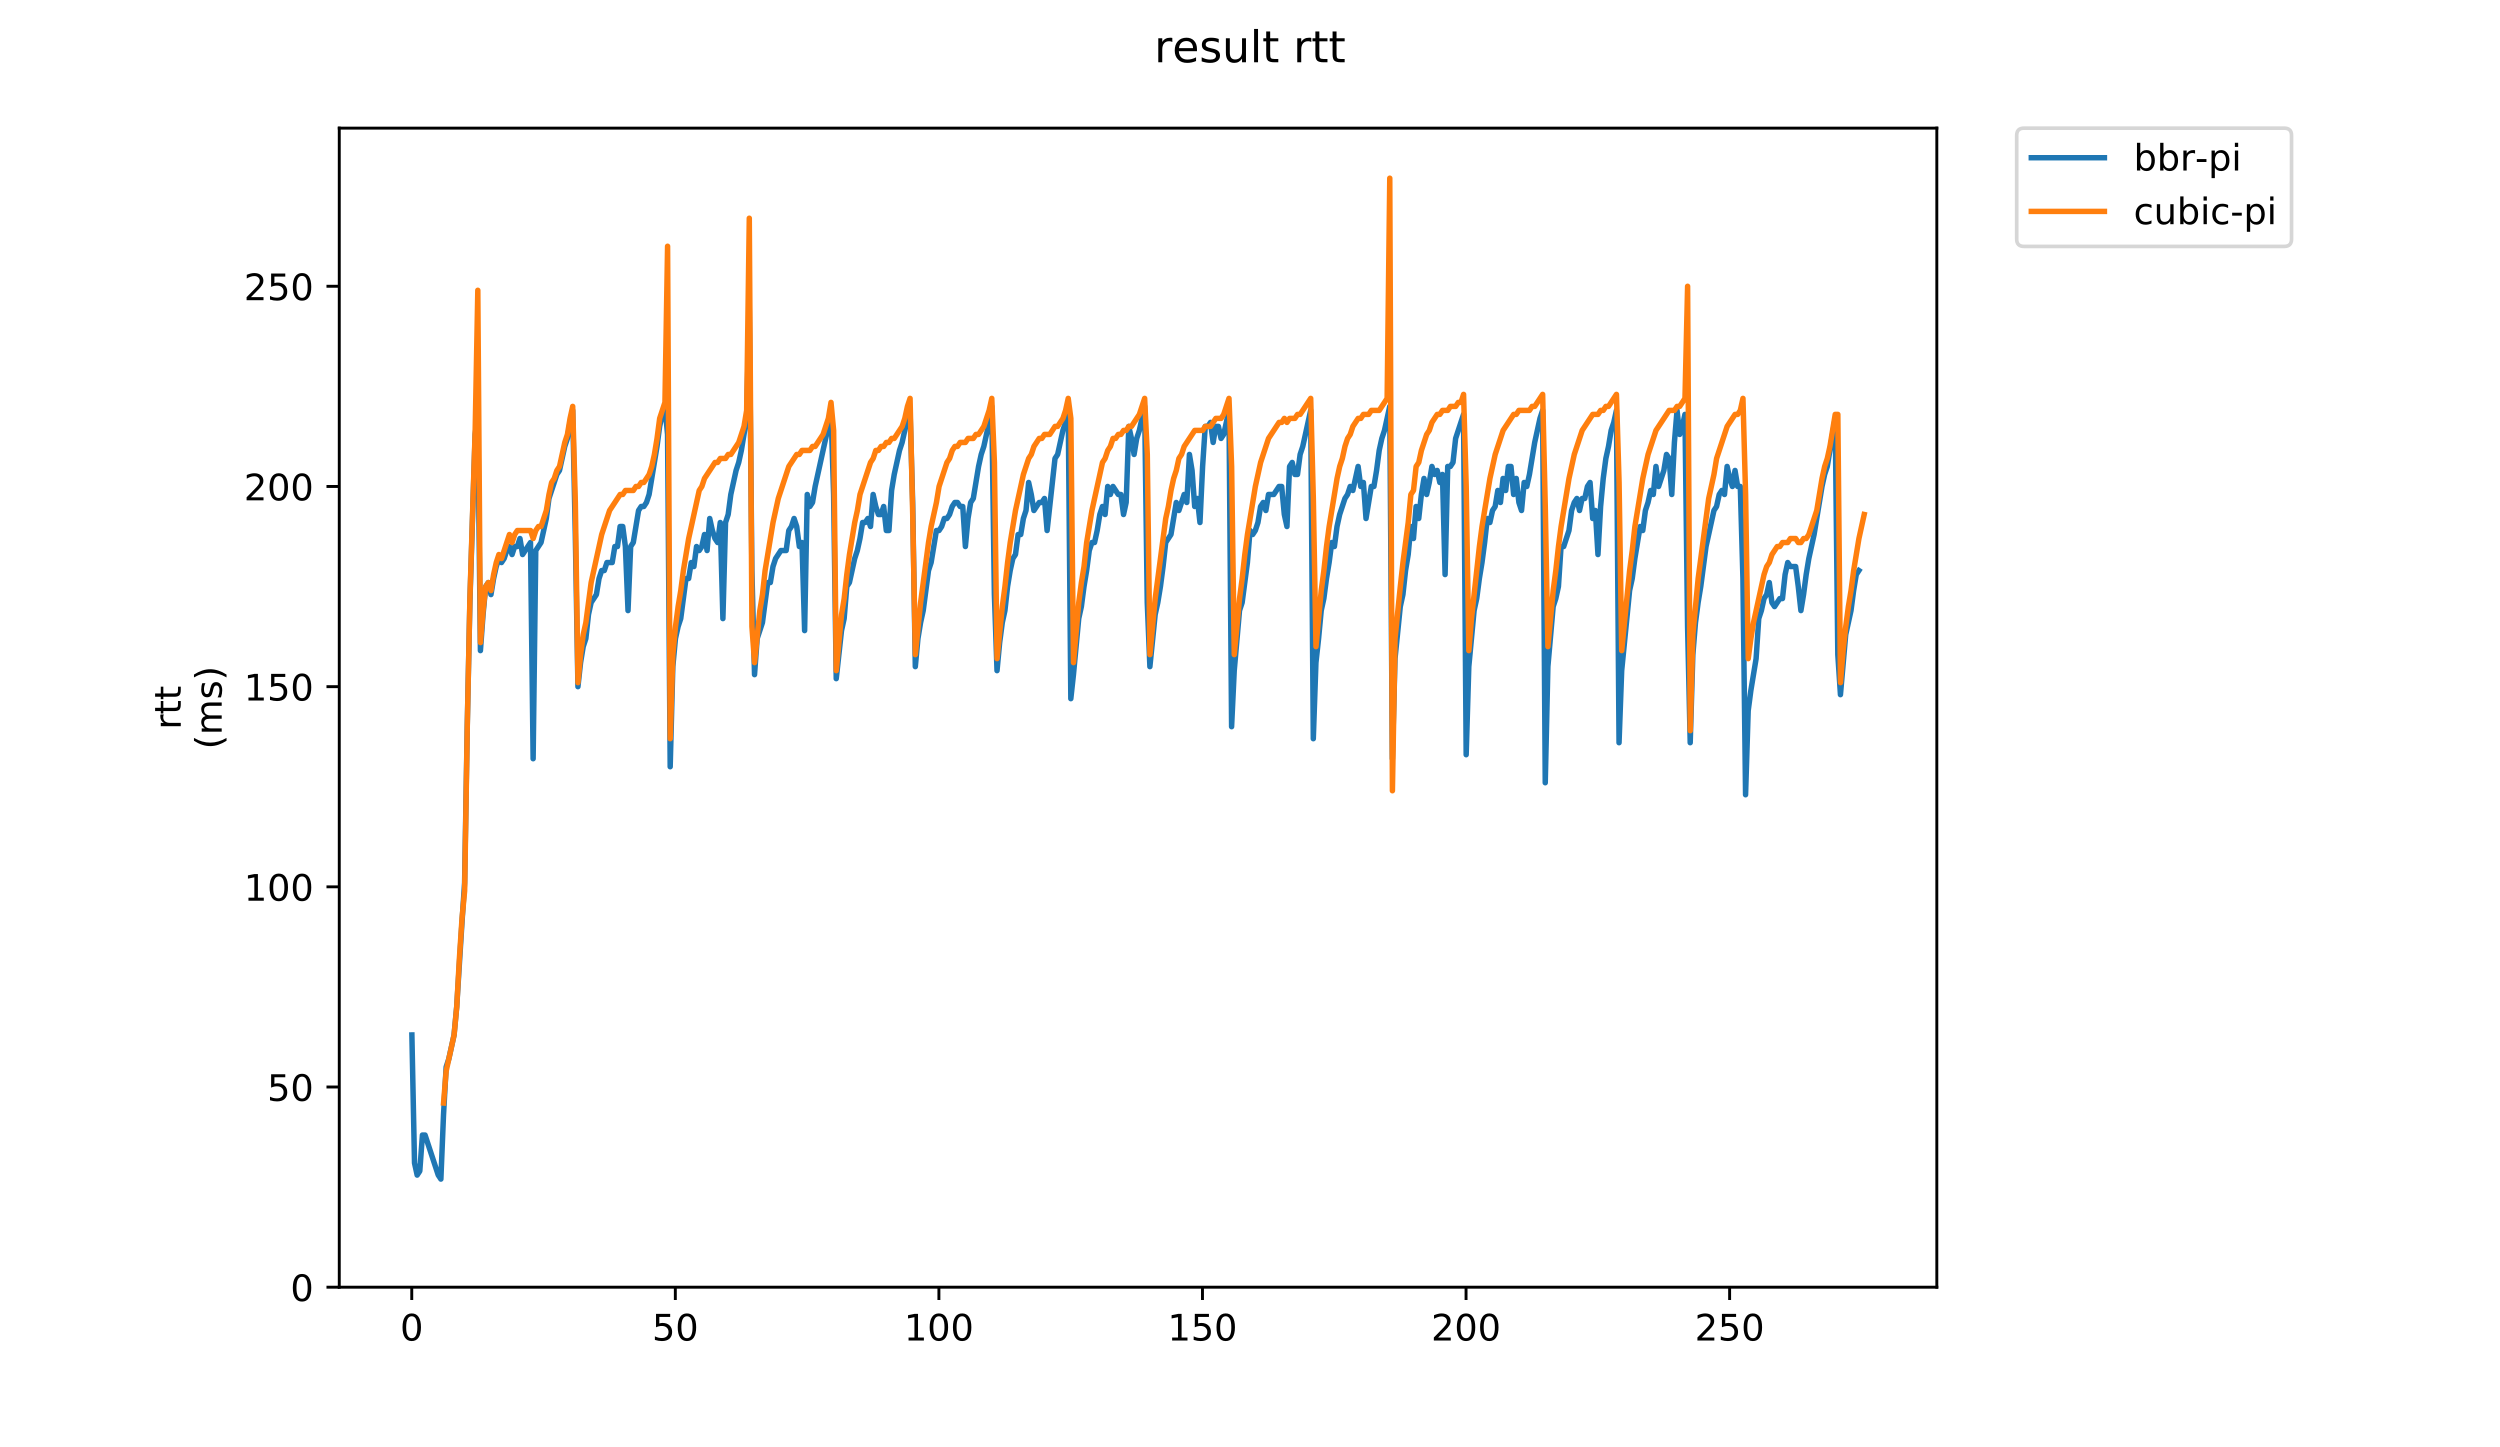 <?xml version="1.0" encoding="utf-8" standalone="no"?>
<!DOCTYPE svg PUBLIC "-//W3C//DTD SVG 1.1//EN"
  "http://www.w3.org/Graphics/SVG/1.1/DTD/svg11.dtd">
<!-- Created with matplotlib (https://matplotlib.org/) -->
<svg height="396pt" version="1.1" viewBox="0 0 684 396" width="684pt" xmlns="http://www.w3.org/2000/svg" xmlns:xlink="http://www.w3.org/1999/xlink">
 <defs>
  <style type="text/css">
*{stroke-linecap:butt;stroke-linejoin:round;}
  </style>
 </defs>
 <g id="figure_1">
  <g id="patch_1">
   <path d="M 0 396 
L 684 396 
L 684 0 
L 0 0 
z
" style="fill:#ffffff;"/>
  </g>
  <g id="axes_1">
   <g id="patch_2">
    <path d="M 92.824 352.174 
L 529.913 352.174 
L 529.913 35.062 
L 92.824 35.062 
z
" style="fill:#ffffff;"/>
   </g>
   <g id="matplotlib.axis_1">
    <g id="xtick_1">
     <g id="line2d_1">
      <defs>
       <path d="M 0 0 
L 0 3.5 
" id="mc4caeaab83" style="stroke:#000000;stroke-width:0.8;"/>
      </defs>
      <g>
       <use style="stroke:#000000;stroke-width:0.8;" x="112.657" xlink:href="#mc4caeaab83" y="352.174"/>
      </g>
     </g>
     <g id="text_1">
      <!-- 0 -->
      <defs>
       <path d="M 31.781 66.406 
Q 24.172 66.406 20.328 58.906 
Q 16.5 51.422 16.5 36.375 
Q 16.5 21.391 20.328 13.891 
Q 24.172 6.391 31.781 6.391 
Q 39.453 6.391 43.281 13.891 
Q 47.125 21.391 47.125 36.375 
Q 47.125 51.422 43.281 58.906 
Q 39.453 66.406 31.781 66.406 
z
M 31.781 74.219 
Q 44.047 74.219 50.516 64.516 
Q 56.984 54.828 56.984 36.375 
Q 56.984 17.969 50.516 8.266 
Q 44.047 -1.422 31.781 -1.422 
Q 19.531 -1.422 13.062 8.266 
Q 6.594 17.969 6.594 36.375 
Q 6.594 54.828 13.062 64.516 
Q 19.531 74.219 31.781 74.219 
z
" id="DejaVuSans-48"/>
      </defs>
      <g transform="translate(109.476 366.773)scale(0.1 -0.1)">
       <use xlink:href="#DejaVuSans-48"/>
      </g>
     </g>
    </g>
    <g id="xtick_2">
     <g id="line2d_2">
      <g>
       <use style="stroke:#000000;stroke-width:0.8;" x="184.77" xlink:href="#mc4caeaab83" y="352.174"/>
      </g>
     </g>
     <g id="text_2">
      <!-- 50 -->
      <defs>
       <path d="M 10.797 72.906 
L 49.516 72.906 
L 49.516 64.594 
L 19.828 64.594 
L 19.828 46.734 
Q 21.969 47.469 24.109 47.828 
Q 26.266 48.188 28.422 48.188 
Q 40.625 48.188 47.75 41.5 
Q 54.891 34.812 54.891 23.391 
Q 54.891 11.625 47.562 5.094 
Q 40.234 -1.422 26.906 -1.422 
Q 22.312 -1.422 17.547 -0.641 
Q 12.797 0.141 7.719 1.703 
L 7.719 11.625 
Q 12.109 9.234 16.797 8.062 
Q 21.484 6.891 26.703 6.891 
Q 35.156 6.891 40.078 11.328 
Q 45.016 15.766 45.016 23.391 
Q 45.016 31 40.078 35.438 
Q 35.156 39.891 26.703 39.891 
Q 22.75 39.891 18.812 39.016 
Q 14.891 38.141 10.797 36.281 
z
" id="DejaVuSans-53"/>
      </defs>
      <g transform="translate(178.408 366.773)scale(0.1 -0.1)">
       <use xlink:href="#DejaVuSans-53"/>
       <use x="63.623" xlink:href="#DejaVuSans-48"/>
      </g>
     </g>
    </g>
    <g id="xtick_3">
     <g id="line2d_3">
      <g>
       <use style="stroke:#000000;stroke-width:0.8;" x="256.884" xlink:href="#mc4caeaab83" y="352.174"/>
      </g>
     </g>
     <g id="text_3">
      <!-- 100 -->
      <defs>
       <path d="M 12.406 8.297 
L 28.516 8.297 
L 28.516 63.922 
L 10.984 60.406 
L 10.984 69.391 
L 28.422 72.906 
L 38.281 72.906 
L 38.281 8.297 
L 54.391 8.297 
L 54.391 0 
L 12.406 0 
z
" id="DejaVuSans-49"/>
      </defs>
      <g transform="translate(247.34 366.773)scale(0.1 -0.1)">
       <use xlink:href="#DejaVuSans-49"/>
       <use x="63.623" xlink:href="#DejaVuSans-48"/>
       <use x="127.246" xlink:href="#DejaVuSans-48"/>
      </g>
     </g>
    </g>
    <g id="xtick_4">
     <g id="line2d_4">
      <g>
       <use style="stroke:#000000;stroke-width:0.8;" x="328.997" xlink:href="#mc4caeaab83" y="352.174"/>
      </g>
     </g>
     <g id="text_4">
      <!-- 150 -->
      <g transform="translate(319.454 366.773)scale(0.1 -0.1)">
       <use xlink:href="#DejaVuSans-49"/>
       <use x="63.623" xlink:href="#DejaVuSans-53"/>
       <use x="127.246" xlink:href="#DejaVuSans-48"/>
      </g>
     </g>
    </g>
    <g id="xtick_5">
     <g id="line2d_5">
      <g>
       <use style="stroke:#000000;stroke-width:0.8;" x="401.111" xlink:href="#mc4caeaab83" y="352.174"/>
      </g>
     </g>
     <g id="text_5">
      <!-- 200 -->
      <defs>
       <path d="M 19.188 8.297 
L 53.609 8.297 
L 53.609 0 
L 7.328 0 
L 7.328 8.297 
Q 12.938 14.109 22.625 23.891 
Q 32.328 33.688 34.812 36.531 
Q 39.547 41.844 41.422 45.531 
Q 43.312 49.219 43.312 52.781 
Q 43.312 58.594 39.234 62.25 
Q 35.156 65.922 28.609 65.922 
Q 23.969 65.922 18.812 64.312 
Q 13.672 62.703 7.812 59.422 
L 7.812 69.391 
Q 13.766 71.781 18.938 73 
Q 24.125 74.219 28.422 74.219 
Q 39.75 74.219 46.484 68.547 
Q 53.219 62.891 53.219 53.422 
Q 53.219 48.922 51.531 44.891 
Q 49.859 40.875 45.406 35.406 
Q 44.188 33.984 37.641 27.219 
Q 31.109 20.453 19.188 8.297 
z
" id="DejaVuSans-50"/>
      </defs>
      <g transform="translate(391.567 366.773)scale(0.1 -0.1)">
       <use xlink:href="#DejaVuSans-50"/>
       <use x="63.623" xlink:href="#DejaVuSans-48"/>
       <use x="127.246" xlink:href="#DejaVuSans-48"/>
      </g>
     </g>
    </g>
    <g id="xtick_6">
     <g id="line2d_6">
      <g>
       <use style="stroke:#000000;stroke-width:0.8;" x="473.224" xlink:href="#mc4caeaab83" y="352.174"/>
      </g>
     </g>
     <g id="text_6">
      <!-- 250 -->
      <g transform="translate(463.68 366.773)scale(0.1 -0.1)">
       <use xlink:href="#DejaVuSans-50"/>
       <use x="63.623" xlink:href="#DejaVuSans-53"/>
       <use x="127.246" xlink:href="#DejaVuSans-48"/>
      </g>
     </g>
    </g>
   </g>
   <g id="matplotlib.axis_2">
    <g id="ytick_1">
     <g id="line2d_7">
      <defs>
       <path d="M 0 0 
L -3.5 0 
" id="mf71bbab86e" style="stroke:#000000;stroke-width:0.8;"/>
      </defs>
      <g>
       <use style="stroke:#000000;stroke-width:0.8;" x="92.824" xlink:href="#mf71bbab86e" y="352.174"/>
      </g>
     </g>
     <g id="text_7">
      <!-- 0 -->
      <g transform="translate(79.461 355.973)scale(0.1 -0.1)">
       <use xlink:href="#DejaVuSans-48"/>
      </g>
     </g>
    </g>
    <g id="ytick_2">
     <g id="line2d_8">
      <g>
       <use style="stroke:#000000;stroke-width:0.8;" x="92.824" xlink:href="#mf71bbab86e" y="297.405"/>
      </g>
     </g>
     <g id="text_8">
      <!-- 50 -->
      <g transform="translate(73.099 301.205)scale(0.1 -0.1)">
       <use xlink:href="#DejaVuSans-53"/>
       <use x="63.623" xlink:href="#DejaVuSans-48"/>
      </g>
     </g>
    </g>
    <g id="ytick_3">
     <g id="line2d_9">
      <g>
       <use style="stroke:#000000;stroke-width:0.8;" x="92.824" xlink:href="#mf71bbab86e" y="242.636"/>
      </g>
     </g>
     <g id="text_9">
      <!-- 100 -->
      <g transform="translate(66.736 246.436)scale(0.1 -0.1)">
       <use xlink:href="#DejaVuSans-49"/>
       <use x="63.623" xlink:href="#DejaVuSans-48"/>
       <use x="127.246" xlink:href="#DejaVuSans-48"/>
      </g>
     </g>
    </g>
    <g id="ytick_4">
     <g id="line2d_10">
      <g>
       <use style="stroke:#000000;stroke-width:0.8;" x="92.824" xlink:href="#mf71bbab86e" y="187.868"/>
      </g>
     </g>
     <g id="text_10">
      <!-- 150 -->
      <g transform="translate(66.736 191.667)scale(0.1 -0.1)">
       <use xlink:href="#DejaVuSans-49"/>
       <use x="63.623" xlink:href="#DejaVuSans-53"/>
       <use x="127.246" xlink:href="#DejaVuSans-48"/>
      </g>
     </g>
    </g>
    <g id="ytick_5">
     <g id="line2d_11">
      <g>
       <use style="stroke:#000000;stroke-width:0.8;" x="92.824" xlink:href="#mf71bbab86e" y="133.099"/>
      </g>
     </g>
     <g id="text_11">
      <!-- 200 -->
      <g transform="translate(66.736 136.898)scale(0.1 -0.1)">
       <use xlink:href="#DejaVuSans-50"/>
       <use x="63.623" xlink:href="#DejaVuSans-48"/>
       <use x="127.246" xlink:href="#DejaVuSans-48"/>
      </g>
     </g>
    </g>
    <g id="ytick_6">
     <g id="line2d_12">
      <g>
       <use style="stroke:#000000;stroke-width:0.8;" x="92.824" xlink:href="#mf71bbab86e" y="78.33"/>
      </g>
     </g>
     <g id="text_12">
      <!-- 250 -->
      <g transform="translate(66.736 82.129)scale(0.1 -0.1)">
       <use xlink:href="#DejaVuSans-50"/>
       <use x="63.623" xlink:href="#DejaVuSans-53"/>
       <use x="127.246" xlink:href="#DejaVuSans-48"/>
      </g>
     </g>
    </g>
    <g id="text_13">
     <!-- rtt -->
     <defs>
      <path d="M 41.109 46.297 
Q 39.594 47.172 37.812 47.578 
Q 36.031 48 33.891 48 
Q 26.266 48 22.188 43.047 
Q 18.109 38.094 18.109 28.812 
L 18.109 0 
L 9.078 0 
L 9.078 54.688 
L 18.109 54.688 
L 18.109 46.188 
Q 20.953 51.172 25.484 53.578 
Q 30.031 56 36.531 56 
Q 37.453 56 38.578 55.875 
Q 39.703 55.766 41.062 55.516 
z
" id="DejaVuSans-114"/>
      <path d="M 18.312 70.219 
L 18.312 54.688 
L 36.812 54.688 
L 36.812 47.703 
L 18.312 47.703 
L 18.312 18.016 
Q 18.312 11.328 20.141 9.422 
Q 21.969 7.516 27.594 7.516 
L 36.812 7.516 
L 36.812 0 
L 27.594 0 
Q 17.188 0 13.234 3.875 
Q 9.281 7.766 9.281 18.016 
L 9.281 47.703 
L 2.688 47.703 
L 2.688 54.688 
L 9.281 54.688 
L 9.281 70.219 
z
" id="DejaVuSans-116"/>
     </defs>
     <g transform="translate(49.459 199.594)rotate(-90)scale(0.1 -0.1)">
      <use xlink:href="#DejaVuSans-114"/>
      <use x="41.113" xlink:href="#DejaVuSans-116"/>
      <use x="80.322" xlink:href="#DejaVuSans-116"/>
     </g>
     <!-- (ms) -->
     <defs>
      <path d="M 31 75.875 
Q 24.469 64.656 21.281 53.656 
Q 18.109 42.672 18.109 31.391 
Q 18.109 20.125 21.312 9.062 
Q 24.516 -2 31 -13.188 
L 23.188 -13.188 
Q 15.875 -1.703 12.234 9.375 
Q 8.594 20.453 8.594 31.391 
Q 8.594 42.281 12.203 53.312 
Q 15.828 64.359 23.188 75.875 
z
" id="DejaVuSans-40"/>
      <path d="M 52 44.188 
Q 55.375 50.25 60.062 53.125 
Q 64.75 56 71.094 56 
Q 79.641 56 84.281 50.016 
Q 88.922 44.047 88.922 33.016 
L 88.922 0 
L 79.891 0 
L 79.891 32.719 
Q 79.891 40.578 77.094 44.375 
Q 74.312 48.188 68.609 48.188 
Q 61.625 48.188 57.562 43.547 
Q 53.516 38.922 53.516 30.906 
L 53.516 0 
L 44.484 0 
L 44.484 32.719 
Q 44.484 40.625 41.703 44.406 
Q 38.922 48.188 33.109 48.188 
Q 26.219 48.188 22.156 43.531 
Q 18.109 38.875 18.109 30.906 
L 18.109 0 
L 9.078 0 
L 9.078 54.688 
L 18.109 54.688 
L 18.109 46.188 
Q 21.188 51.219 25.484 53.609 
Q 29.781 56 35.688 56 
Q 41.656 56 45.828 52.969 
Q 50 49.953 52 44.188 
z
" id="DejaVuSans-109"/>
      <path d="M 44.281 53.078 
L 44.281 44.578 
Q 40.484 46.531 36.375 47.5 
Q 32.281 48.484 27.875 48.484 
Q 21.188 48.484 17.844 46.438 
Q 14.5 44.391 14.5 40.281 
Q 14.5 37.156 16.891 35.375 
Q 19.281 33.594 26.516 31.984 
L 29.594 31.297 
Q 39.156 29.25 43.188 25.516 
Q 47.219 21.781 47.219 15.094 
Q 47.219 7.469 41.188 3.016 
Q 35.156 -1.422 24.609 -1.422 
Q 20.219 -1.422 15.453 -0.562 
Q 10.688 0.297 5.422 2 
L 5.422 11.281 
Q 10.406 8.688 15.234 7.391 
Q 20.062 6.109 24.812 6.109 
Q 31.156 6.109 34.562 8.281 
Q 37.984 10.453 37.984 14.406 
Q 37.984 18.062 35.516 20.016 
Q 33.062 21.969 24.703 23.781 
L 21.578 24.516 
Q 13.234 26.266 9.516 29.906 
Q 5.812 33.547 5.812 39.891 
Q 5.812 47.609 11.281 51.797 
Q 16.75 56 26.812 56 
Q 31.781 56 36.172 55.266 
Q 40.578 54.547 44.281 53.078 
z
" id="DejaVuSans-115"/>
      <path d="M 8.016 75.875 
L 15.828 75.875 
Q 23.141 64.359 26.781 53.312 
Q 30.422 42.281 30.422 31.391 
Q 30.422 20.453 26.781 9.375 
Q 23.141 -1.703 15.828 -13.188 
L 8.016 -13.188 
Q 14.5 -2 17.703 9.062 
Q 20.906 20.125 20.906 31.391 
Q 20.906 42.672 17.703 53.656 
Q 14.5 64.656 8.016 75.875 
z
" id="DejaVuSans-41"/>
     </defs>
     <g transform="translate(60.657 204.995)rotate(-90)scale(0.1 -0.1)">
      <use xlink:href="#DejaVuSans-40"/>
      <use x="39.014" xlink:href="#DejaVuSans-109"/>
      <use x="136.426" xlink:href="#DejaVuSans-115"/>
      <use x="188.525" xlink:href="#DejaVuSans-41"/>
     </g>
    </g>
   </g>
   <g id="line2d_13">
    <path clip-path="url(#p6a7efa4b06)" d="M 112.692 283.165 
L 113.413 318.217 
L 114.134 321.504 
L 114.855 320.408 
L 115.576 310.55 
L 116.297 310.55 
L 119.903 321.504 
L 120.624 322.599 
L 121.345 305.073 
L 122.066 291.928 
L 122.787 289.738 
L 124.23 283.165 
L 124.951 275.498 
L 126.393 252.495 
L 127.114 241.541 
L 127.835 198.821 
L 128.557 164.865 
L 129.999 118.859 
L 130.72 113.382 
L 131.441 178.009 
L 132.162 168.151 
L 132.883 160.483 
L 133.604 159.388 
L 134.326 162.674 
L 135.047 158.292 
L 135.768 155.006 
L 136.489 152.816 
L 137.21 153.911 
L 137.931 152.816 
L 138.652 150.625 
L 139.374 149.529 
L 140.095 151.72 
L 140.816 149.529 
L 141.537 149.529 
L 142.258 147.339 
L 142.979 151.72 
L 145.143 148.434 
L 145.864 207.584 
L 146.585 150.625 
L 148.027 148.434 
L 149.469 141.862 
L 150.191 136.385 
L 152.354 129.813 
L 153.075 128.717 
L 154.517 122.145 
L 155.239 119.954 
L 155.96 115.573 
L 156.681 112.287 
L 157.402 146.243 
L 158.123 187.868 
L 158.844 181.295 
L 159.565 176.914 
L 160.286 174.723 
L 161.008 168.151 
L 161.729 164.865 
L 163.171 162.674 
L 163.892 158.292 
L 164.613 156.102 
L 165.334 156.102 
L 166.056 153.911 
L 167.498 153.911 
L 168.219 149.529 
L 168.94 149.529 
L 169.661 144.053 
L 170.382 144.053 
L 171.103 149.529 
L 171.825 167.055 
L 172.546 149.529 
L 173.267 148.434 
L 174.709 139.671 
L 175.43 138.576 
L 176.151 138.576 
L 176.873 137.48 
L 177.594 135.29 
L 179.757 122.145 
L 180.478 116.668 
L 181.199 113.382 
L 181.92 111.191 
L 182.642 118.859 
L 183.363 209.775 
L 184.084 182.391 
L 184.805 174.723 
L 185.526 171.437 
L 186.247 169.246 
L 187.69 158.292 
L 188.411 158.292 
L 189.132 153.911 
L 189.853 155.006 
L 190.574 149.529 
L 191.295 150.625 
L 192.016 149.529 
L 192.738 146.243 
L 193.459 150.625 
L 194.18 141.862 
L 194.901 145.148 
L 195.622 147.339 
L 196.343 148.434 
L 197.064 142.957 
L 197.785 169.246 
L 198.507 142.957 
L 199.228 140.766 
L 199.949 135.29 
L 201.391 128.717 
L 202.112 126.526 
L 202.833 123.24 
L 204.276 114.477 
L 204.997 83.807 
L 205.718 156.102 
L 206.439 184.581 
L 207.16 174.723 
L 208.602 170.342 
L 210.045 159.388 
L 210.766 159.388 
L 211.487 155.006 
L 212.208 152.816 
L 213.65 150.625 
L 215.093 150.625 
L 215.814 145.148 
L 216.535 144.053 
L 217.256 141.862 
L 217.977 144.053 
L 218.698 149.529 
L 219.419 148.434 
L 220.141 172.532 
L 220.862 135.29 
L 221.583 138.576 
L 222.304 137.48 
L 223.025 133.099 
L 226.631 116.668 
L 227.352 112.287 
L 228.073 135.29 
L 228.794 185.677 
L 230.236 172.532 
L 230.958 169.246 
L 231.679 160.483 
L 232.4 159.388 
L 233.842 152.816 
L 234.563 150.625 
L 235.284 147.339 
L 236.006 142.957 
L 236.727 142.957 
L 237.448 141.862 
L 238.169 144.053 
L 238.89 135.29 
L 239.611 138.576 
L 240.332 140.766 
L 241.054 140.766 
L 241.775 138.576 
L 242.496 145.148 
L 243.217 145.148 
L 243.938 134.194 
L 244.659 129.813 
L 246.101 123.24 
L 246.823 121.05 
L 247.544 117.763 
L 248.265 113.382 
L 248.986 112.287 
L 249.707 137.48 
L 250.428 182.391 
L 251.149 174.723 
L 251.871 170.342 
L 252.592 167.055 
L 254.034 156.102 
L 254.755 153.911 
L 256.197 145.148 
L 256.918 145.148 
L 257.64 144.053 
L 258.361 141.862 
L 259.082 141.862 
L 259.803 140.766 
L 260.524 138.576 
L 261.245 137.48 
L 261.966 137.48 
L 262.688 138.576 
L 263.409 138.576 
L 264.13 149.529 
L 264.851 141.862 
L 265.572 137.48 
L 266.293 136.385 
L 267.735 127.622 
L 268.457 124.336 
L 269.178 122.145 
L 270.62 115.573 
L 271.341 111.191 
L 272.062 162.674 
L 272.783 183.486 
L 273.505 175.818 
L 274.226 170.342 
L 274.947 167.055 
L 275.668 160.483 
L 276.389 156.102 
L 277.11 152.816 
L 277.831 151.72 
L 278.552 146.243 
L 279.274 146.243 
L 279.995 141.862 
L 280.716 139.671 
L 281.437 132.003 
L 282.158 135.29 
L 282.879 139.671 
L 284.322 137.48 
L 285.043 137.48 
L 285.764 136.385 
L 286.485 145.148 
L 288.648 125.431 
L 289.37 124.336 
L 290.812 117.763 
L 291.533 115.573 
L 292.254 111.191 
L 292.975 191.154 
L 293.696 184.581 
L 295.139 169.246 
L 295.86 165.96 
L 296.581 160.483 
L 297.302 156.102 
L 298.023 150.625 
L 298.744 148.434 
L 299.465 148.434 
L 300.187 145.148 
L 300.908 140.766 
L 301.629 138.576 
L 302.35 140.766 
L 303.071 133.099 
L 303.792 135.29 
L 304.513 133.099 
L 305.956 135.29 
L 306.677 135.29 
L 307.398 140.766 
L 308.119 137.48 
L 308.84 116.668 
L 309.561 119.954 
L 310.282 124.336 
L 311.004 119.954 
L 311.725 117.763 
L 313.167 111.191 
L 313.888 164.865 
L 314.609 182.391 
L 316.051 168.151 
L 316.773 164.865 
L 317.494 160.483 
L 318.215 155.006 
L 318.936 148.434 
L 320.378 146.243 
L 321.821 137.48 
L 322.542 139.671 
L 323.984 135.29 
L 324.705 137.48 
L 325.426 124.336 
L 326.147 128.717 
L 326.868 138.576 
L 327.59 136.385 
L 328.311 142.957 
L 329.032 127.622 
L 329.753 116.668 
L 330.474 116.668 
L 331.195 115.573 
L 331.916 121.05 
L 332.638 116.668 
L 333.359 116.668 
L 334.08 119.954 
L 334.801 118.859 
L 336.243 112.287 
L 336.964 198.821 
L 337.686 183.486 
L 339.128 167.055 
L 339.849 164.865 
L 341.291 153.911 
L 342.012 145.148 
L 342.733 146.243 
L 343.455 145.148 
L 344.176 142.957 
L 344.897 138.576 
L 345.618 137.48 
L 346.339 139.671 
L 347.06 135.29 
L 348.503 135.29 
L 349.945 133.099 
L 350.666 133.099 
L 351.387 140.766 
L 352.108 144.053 
L 352.829 127.622 
L 353.55 126.526 
L 354.272 129.813 
L 354.993 129.813 
L 355.714 124.336 
L 356.435 122.145 
L 358.598 112.287 
L 359.32 202.108 
L 360.041 181.295 
L 360.762 174.723 
L 361.483 167.055 
L 362.204 163.769 
L 362.925 158.292 
L 363.646 153.911 
L 364.367 148.434 
L 365.089 149.529 
L 365.81 144.053 
L 366.531 140.766 
L 367.973 136.385 
L 368.694 135.29 
L 369.415 133.099 
L 370.137 134.194 
L 371.579 127.622 
L 372.3 133.099 
L 373.021 132.003 
L 373.742 141.862 
L 375.185 133.099 
L 375.906 133.099 
L 376.627 128.717 
L 377.348 123.24 
L 378.069 119.954 
L 378.79 117.763 
L 380.232 111.191 
L 380.954 207.584 
L 381.675 180.2 
L 383.117 165.96 
L 383.838 162.674 
L 384.559 156.102 
L 385.28 151.72 
L 386.002 144.053 
L 386.723 147.339 
L 387.444 138.576 
L 388.165 141.862 
L 388.886 135.29 
L 389.607 130.908 
L 390.328 135.29 
L 391.049 132.003 
L 391.771 127.622 
L 392.492 129.813 
L 393.213 128.717 
L 393.934 132.003 
L 394.655 129.813 
L 395.376 157.197 
L 396.097 127.622 
L 396.819 127.622 
L 397.54 126.526 
L 398.261 119.954 
L 400.424 113.382 
L 401.145 206.489 
L 401.866 182.391 
L 403.309 167.055 
L 404.03 163.769 
L 404.751 158.292 
L 405.472 153.911 
L 406.193 148.434 
L 406.914 141.862 
L 407.636 142.957 
L 408.357 139.671 
L 409.078 138.576 
L 409.799 134.194 
L 410.52 137.48 
L 411.241 130.908 
L 411.962 134.194 
L 412.683 127.622 
L 413.405 127.622 
L 414.126 135.29 
L 414.847 130.908 
L 415.568 137.48 
L 416.289 139.671 
L 417.01 132.003 
L 417.731 133.099 
L 418.453 129.813 
L 419.895 121.05 
L 421.337 114.477 
L 422.058 112.287 
L 422.779 214.157 
L 423.501 182.391 
L 424.943 165.96 
L 425.664 163.769 
L 426.385 160.483 
L 427.106 149.529 
L 427.827 149.529 
L 429.27 145.148 
L 429.991 139.671 
L 430.712 137.48 
L 431.433 136.385 
L 432.154 139.671 
L 432.875 136.385 
L 433.596 136.385 
L 434.318 133.099 
L 435.039 132.003 
L 435.76 141.862 
L 436.481 139.671 
L 437.202 151.72 
L 437.923 138.576 
L 438.644 130.908 
L 439.365 125.431 
L 440.087 122.145 
L 440.808 117.763 
L 441.529 115.573 
L 442.25 112.287 
L 442.971 203.203 
L 443.692 183.486 
L 445.856 161.579 
L 446.577 158.292 
L 447.298 152.816 
L 448.74 144.053 
L 449.461 145.148 
L 450.182 139.671 
L 450.904 137.48 
L 451.625 134.194 
L 452.346 135.29 
L 453.067 127.622 
L 453.788 133.099 
L 455.23 128.717 
L 455.952 124.336 
L 456.673 125.431 
L 457.394 135.29 
L 458.115 121.05 
L 458.836 112.287 
L 459.557 118.859 
L 460.278 116.668 
L 460.999 113.382 
L 461.721 171.437 
L 462.442 203.203 
L 463.163 179.105 
L 463.884 170.342 
L 464.605 164.865 
L 465.326 160.483 
L 466.769 149.529 
L 468.932 139.671 
L 469.653 138.576 
L 470.374 135.29 
L 471.095 134.194 
L 471.817 135.29 
L 472.538 127.622 
L 473.259 130.908 
L 473.98 133.099 
L 474.701 128.717 
L 475.422 133.099 
L 476.143 133.099 
L 476.864 158.292 
L 477.586 217.443 
L 478.307 194.44 
L 479.028 188.963 
L 480.47 180.2 
L 481.191 169.246 
L 481.912 167.055 
L 482.634 163.769 
L 483.355 162.674 
L 484.076 159.388 
L 484.797 164.865 
L 485.518 165.96 
L 486.96 163.769 
L 487.681 163.769 
L 488.403 157.197 
L 489.124 153.911 
L 489.845 155.006 
L 491.287 155.006 
L 492.008 160.483 
L 492.729 167.055 
L 493.451 162.674 
L 494.172 157.197 
L 494.893 152.816 
L 496.335 146.243 
L 498.498 133.099 
L 499.22 129.813 
L 499.941 127.622 
L 502.104 114.477 
L 502.825 179.105 
L 503.546 190.058 
L 504.989 173.628 
L 506.431 167.055 
L 507.152 161.579 
L 507.873 157.197 
L 508.594 156.102 
L 508.594 156.102 
" style="fill:none;stroke:#1f77b4;stroke-linecap:square;stroke-width:1.5;"/>
   </g>
   <g id="line2d_14">
    <path clip-path="url(#p6a7efa4b06)" d="M 121.354 301.787 
L 122.075 293.024 
L 124.238 283.165 
L 124.96 275.498 
L 125.681 262.353 
L 126.402 251.399 
L 127.123 243.732 
L 127.844 198.821 
L 128.565 163.769 
L 130.007 117.763 
L 130.729 79.425 
L 131.45 175.818 
L 132.171 167.055 
L 132.892 160.483 
L 133.613 159.388 
L 134.334 161.579 
L 135.055 157.197 
L 135.777 153.911 
L 136.498 151.72 
L 137.219 152.816 
L 139.382 146.243 
L 140.103 148.434 
L 140.824 146.243 
L 141.546 145.148 
L 145.151 145.148 
L 145.872 147.339 
L 146.594 145.148 
L 147.315 144.053 
L 148.036 144.053 
L 149.478 139.671 
L 150.199 135.29 
L 150.92 132.003 
L 151.642 130.908 
L 152.363 128.717 
L 153.084 127.622 
L 154.526 121.05 
L 155.247 118.859 
L 155.968 114.477 
L 156.689 111.191 
L 157.411 137.48 
L 158.132 186.772 
L 158.853 179.105 
L 159.574 173.628 
L 160.295 170.342 
L 161.737 159.388 
L 164.622 146.243 
L 166.785 139.671 
L 169.67 135.29 
L 170.391 135.29 
L 171.112 134.194 
L 173.276 134.194 
L 173.997 133.099 
L 174.718 133.099 
L 175.439 132.003 
L 176.16 132.003 
L 177.602 129.813 
L 178.323 127.622 
L 179.045 124.336 
L 179.766 119.954 
L 180.487 114.477 
L 181.929 110.096 
L 182.65 67.376 
L 183.371 202.108 
L 184.093 179.105 
L 184.814 171.437 
L 185.535 165.96 
L 186.256 161.579 
L 186.977 156.102 
L 188.419 147.339 
L 191.304 134.194 
L 192.025 133.099 
L 192.746 130.908 
L 195.631 126.526 
L 196.352 126.526 
L 197.073 125.431 
L 198.515 125.431 
L 199.236 124.336 
L 199.958 124.336 
L 202.121 121.05 
L 203.563 116.668 
L 204.284 112.287 
L 205.005 59.708 
L 205.727 171.437 
L 206.448 181.295 
L 207.89 167.055 
L 208.611 162.674 
L 209.332 156.102 
L 211.496 142.957 
L 212.938 136.385 
L 215.822 127.622 
L 217.986 124.336 
L 218.707 124.336 
L 219.428 123.24 
L 221.592 123.24 
L 222.313 122.145 
L 223.034 122.145 
L 225.197 118.859 
L 226.639 114.477 
L 227.361 110.096 
L 228.082 117.763 
L 228.803 183.486 
L 230.245 168.151 
L 230.966 163.769 
L 231.687 157.197 
L 232.409 151.72 
L 233.851 142.957 
L 234.572 139.671 
L 235.293 135.29 
L 238.178 126.526 
L 238.899 125.431 
L 239.62 123.24 
L 240.341 123.24 
L 241.062 122.145 
L 241.783 122.145 
L 242.504 121.05 
L 243.226 121.05 
L 243.947 119.954 
L 244.668 119.954 
L 246.831 116.668 
L 247.552 114.477 
L 248.274 111.191 
L 248.995 109 
L 249.716 140.766 
L 250.437 179.105 
L 251.879 164.865 
L 254.043 148.434 
L 254.764 144.053 
L 256.206 137.48 
L 256.927 133.099 
L 259.091 126.526 
L 259.812 125.431 
L 260.533 123.24 
L 261.254 122.145 
L 261.975 122.145 
L 262.696 121.05 
L 264.138 121.05 
L 264.86 119.954 
L 266.302 119.954 
L 267.023 118.859 
L 267.744 118.859 
L 269.186 116.668 
L 270.629 112.287 
L 271.35 109 
L 272.071 126.526 
L 272.792 180.2 
L 274.234 165.96 
L 274.955 160.483 
L 275.677 153.911 
L 276.398 148.434 
L 277.84 139.671 
L 280.003 129.813 
L 281.446 125.431 
L 282.167 124.336 
L 282.888 122.145 
L 284.33 119.954 
L 285.051 119.954 
L 285.772 118.859 
L 287.215 118.859 
L 288.657 116.668 
L 289.378 116.668 
L 290.82 114.477 
L 291.542 112.287 
L 292.263 109 
L 292.984 114.477 
L 293.705 181.295 
L 295.147 164.865 
L 295.868 159.388 
L 296.59 155.006 
L 297.311 148.434 
L 298.753 139.671 
L 301.637 126.526 
L 302.359 125.431 
L 303.08 123.24 
L 303.801 122.145 
L 304.522 119.954 
L 305.243 119.954 
L 305.964 118.859 
L 306.685 118.859 
L 307.407 117.763 
L 308.128 117.763 
L 308.849 116.668 
L 309.57 116.668 
L 311.733 113.382 
L 313.176 109 
L 313.897 124.336 
L 314.618 179.105 
L 316.06 163.769 
L 318.945 141.862 
L 319.666 138.576 
L 320.387 134.194 
L 321.108 130.908 
L 321.829 128.717 
L 322.55 125.431 
L 323.271 124.336 
L 323.993 122.145 
L 326.877 117.763 
L 329.041 117.763 
L 329.762 116.668 
L 331.204 116.668 
L 332.646 114.477 
L 334.088 114.477 
L 334.81 113.382 
L 336.252 109 
L 336.973 127.622 
L 337.694 179.105 
L 339.136 163.769 
L 339.858 158.292 
L 340.579 151.72 
L 341.3 146.243 
L 343.463 133.099 
L 344.906 126.526 
L 347.069 119.954 
L 349.953 115.573 
L 350.675 115.573 
L 351.396 114.477 
L 352.117 115.573 
L 352.838 114.477 
L 354.28 114.477 
L 355.001 113.382 
L 355.723 113.382 
L 358.607 109 
L 359.328 136.385 
L 360.049 176.914 
L 361.492 161.579 
L 362.213 156.102 
L 362.934 149.529 
L 363.655 144.053 
L 365.818 130.908 
L 366.54 127.622 
L 367.261 125.431 
L 367.982 122.145 
L 368.703 119.954 
L 369.424 118.859 
L 370.145 116.668 
L 371.587 114.477 
L 372.309 114.477 
L 373.03 113.382 
L 374.472 113.382 
L 375.193 112.287 
L 377.357 112.287 
L 379.52 109 
L 380.241 48.755 
L 380.962 216.347 
L 381.683 174.723 
L 383.126 160.483 
L 383.847 153.911 
L 385.289 142.957 
L 386.01 135.29 
L 386.731 134.194 
L 387.452 127.622 
L 388.174 126.526 
L 388.895 123.24 
L 390.337 118.859 
L 391.058 117.763 
L 391.779 115.573 
L 393.222 113.382 
L 393.943 113.382 
L 394.664 112.287 
L 396.106 112.287 
L 396.827 111.191 
L 398.269 111.191 
L 398.991 110.096 
L 399.712 110.096 
L 400.433 107.905 
L 401.154 133.099 
L 401.875 178.009 
L 402.596 169.246 
L 404.76 149.529 
L 405.481 144.053 
L 407.644 130.908 
L 409.086 124.336 
L 411.25 117.763 
L 414.134 113.382 
L 414.856 113.382 
L 415.577 112.287 
L 418.461 112.287 
L 419.182 111.191 
L 419.903 111.191 
L 422.067 107.905 
L 422.788 138.576 
L 423.509 176.914 
L 424.951 161.579 
L 425.673 156.102 
L 426.394 149.529 
L 427.115 144.053 
L 429.278 130.908 
L 430.721 124.336 
L 432.884 117.763 
L 435.768 113.382 
L 437.211 113.382 
L 437.932 112.287 
L 438.653 112.287 
L 439.374 111.191 
L 440.095 111.191 
L 442.259 107.905 
L 442.98 132.003 
L 443.701 178.009 
L 445.864 156.102 
L 446.585 150.625 
L 447.307 144.053 
L 449.47 130.908 
L 450.912 124.336 
L 453.076 117.763 
L 456.681 112.287 
L 458.124 112.287 
L 458.845 111.191 
L 459.566 111.191 
L 461.008 109 
L 461.729 78.33 
L 462.45 199.917 
L 463.172 173.628 
L 464.614 158.292 
L 467.498 136.385 
L 468.941 129.813 
L 469.662 125.431 
L 472.546 116.668 
L 474.71 113.382 
L 475.431 113.382 
L 476.152 112.287 
L 476.873 109 
L 477.594 135.29 
L 478.315 180.2 
L 479.037 174.723 
L 479.758 170.342 
L 482.642 157.197 
L 483.363 155.006 
L 484.084 153.911 
L 484.806 151.72 
L 486.248 149.529 
L 486.969 149.529 
L 487.69 148.434 
L 489.132 148.434 
L 489.854 147.339 
L 491.296 147.339 
L 492.017 148.434 
L 492.738 148.434 
L 493.459 147.339 
L 494.18 147.339 
L 494.901 146.243 
L 497.065 139.671 
L 498.507 130.908 
L 499.228 127.622 
L 499.949 125.431 
L 500.671 122.145 
L 502.113 113.382 
L 502.834 113.382 
L 503.555 186.772 
L 504.276 178.009 
L 504.997 171.437 
L 505.718 165.96 
L 506.44 161.579 
L 507.161 156.102 
L 508.603 147.339 
L 510.045 140.766 
L 510.045 140.766 
" style="fill:none;stroke:#ff7f0e;stroke-linecap:square;stroke-width:1.5;"/>
   </g>
   <g id="patch_3">
    <path d="M 92.824 352.174 
L 92.824 35.062 
" style="fill:none;stroke:#000000;stroke-linecap:square;stroke-linejoin:miter;stroke-width:0.8;"/>
   </g>
   <g id="patch_4">
    <path d="M 529.913 352.174 
L 529.913 35.062 
" style="fill:none;stroke:#000000;stroke-linecap:square;stroke-linejoin:miter;stroke-width:0.8;"/>
   </g>
   <g id="patch_5">
    <path d="M 92.824 352.174 
L 529.913 352.174 
" style="fill:none;stroke:#000000;stroke-linecap:square;stroke-linejoin:miter;stroke-width:0.8;"/>
   </g>
   <g id="patch_6">
    <path d="M 92.824 35.062 
L 529.913 35.062 
" style="fill:none;stroke:#000000;stroke-linecap:square;stroke-linejoin:miter;stroke-width:0.8;"/>
   </g>
   <g id="legend_1">
    <g id="patch_7">
     <path d="M 553.767 67.419 
L 624.963 67.419 
Q 626.963 67.419 626.963 65.419 
L 626.963 37.062 
Q 626.963 35.062 624.963 35.062 
L 553.767 35.062 
Q 551.767 35.062 551.767 37.062 
L 551.767 65.419 
Q 551.767 67.419 553.767 67.419 
z
" style="fill:#ffffff;opacity:0.8;stroke:#cccccc;stroke-linejoin:miter;"/>
    </g>
    <g id="line2d_15">
     <path d="M 555.767 43.161 
L 575.767 43.161 
" style="fill:none;stroke:#1f77b4;stroke-linecap:square;stroke-width:1.5;"/>
    </g>
    <g id="line2d_16"/>
    <g id="text_14">
     <!-- bbr-pi -->
     <defs>
      <path d="M 48.688 27.297 
Q 48.688 37.203 44.609 42.844 
Q 40.531 48.484 33.406 48.484 
Q 26.266 48.484 22.188 42.844 
Q 18.109 37.203 18.109 27.297 
Q 18.109 17.391 22.188 11.75 
Q 26.266 6.109 33.406 6.109 
Q 40.531 6.109 44.609 11.75 
Q 48.688 17.391 48.688 27.297 
z
M 18.109 46.391 
Q 20.953 51.266 25.266 53.625 
Q 29.594 56 35.594 56 
Q 45.562 56 51.781 48.094 
Q 58.016 40.188 58.016 27.297 
Q 58.016 14.406 51.781 6.484 
Q 45.562 -1.422 35.594 -1.422 
Q 29.594 -1.422 25.266 0.953 
Q 20.953 3.328 18.109 8.203 
L 18.109 0 
L 9.078 0 
L 9.078 75.984 
L 18.109 75.984 
z
" id="DejaVuSans-98"/>
      <path d="M 4.891 31.391 
L 31.203 31.391 
L 31.203 23.391 
L 4.891 23.391 
z
" id="DejaVuSans-45"/>
      <path d="M 18.109 8.203 
L 18.109 -20.797 
L 9.078 -20.797 
L 9.078 54.688 
L 18.109 54.688 
L 18.109 46.391 
Q 20.953 51.266 25.266 53.625 
Q 29.594 56 35.594 56 
Q 45.562 56 51.781 48.094 
Q 58.016 40.188 58.016 27.297 
Q 58.016 14.406 51.781 6.484 
Q 45.562 -1.422 35.594 -1.422 
Q 29.594 -1.422 25.266 0.953 
Q 20.953 3.328 18.109 8.203 
z
M 48.688 27.297 
Q 48.688 37.203 44.609 42.844 
Q 40.531 48.484 33.406 48.484 
Q 26.266 48.484 22.188 42.844 
Q 18.109 37.203 18.109 27.297 
Q 18.109 17.391 22.188 11.75 
Q 26.266 6.109 33.406 6.109 
Q 40.531 6.109 44.609 11.75 
Q 48.688 17.391 48.688 27.297 
z
" id="DejaVuSans-112"/>
      <path d="M 9.422 54.688 
L 18.406 54.688 
L 18.406 0 
L 9.422 0 
z
M 9.422 75.984 
L 18.406 75.984 
L 18.406 64.594 
L 9.422 64.594 
z
" id="DejaVuSans-105"/>
     </defs>
     <g transform="translate(583.767 46.661)scale(0.1 -0.1)">
      <use xlink:href="#DejaVuSans-98"/>
      <use x="63.477" xlink:href="#DejaVuSans-98"/>
      <use x="126.953" xlink:href="#DejaVuSans-114"/>
      <use x="167.973" xlink:href="#DejaVuSans-45"/>
      <use x="204.057" xlink:href="#DejaVuSans-112"/>
      <use x="267.533" xlink:href="#DejaVuSans-105"/>
     </g>
    </g>
    <g id="line2d_17">
     <path d="M 555.767 57.839 
L 575.767 57.839 
" style="fill:none;stroke:#ff7f0e;stroke-linecap:square;stroke-width:1.5;"/>
    </g>
    <g id="line2d_18"/>
    <g id="text_15">
     <!-- cubic-pi -->
     <defs>
      <path d="M 48.781 52.594 
L 48.781 44.188 
Q 44.969 46.297 41.141 47.344 
Q 37.312 48.391 33.406 48.391 
Q 24.656 48.391 19.812 42.844 
Q 14.984 37.312 14.984 27.297 
Q 14.984 17.281 19.812 11.734 
Q 24.656 6.203 33.406 6.203 
Q 37.312 6.203 41.141 7.25 
Q 44.969 8.297 48.781 10.406 
L 48.781 2.094 
Q 45.016 0.344 40.984 -0.531 
Q 36.969 -1.422 32.422 -1.422 
Q 20.062 -1.422 12.781 6.344 
Q 5.516 14.109 5.516 27.297 
Q 5.516 40.672 12.859 48.328 
Q 20.219 56 33.016 56 
Q 37.156 56 41.109 55.141 
Q 45.062 54.297 48.781 52.594 
z
" id="DejaVuSans-99"/>
      <path d="M 8.5 21.578 
L 8.5 54.688 
L 17.484 54.688 
L 17.484 21.922 
Q 17.484 14.156 20.5 10.266 
Q 23.531 6.391 29.594 6.391 
Q 36.859 6.391 41.078 11.031 
Q 45.312 15.672 45.312 23.688 
L 45.312 54.688 
L 54.297 54.688 
L 54.297 0 
L 45.312 0 
L 45.312 8.406 
Q 42.047 3.422 37.719 1 
Q 33.406 -1.422 27.688 -1.422 
Q 18.266 -1.422 13.375 4.438 
Q 8.5 10.297 8.5 21.578 
z
M 31.109 56 
z
" id="DejaVuSans-117"/>
     </defs>
     <g transform="translate(583.767 61.339)scale(0.1 -0.1)">
      <use xlink:href="#DejaVuSans-99"/>
      <use x="54.98" xlink:href="#DejaVuSans-117"/>
      <use x="118.359" xlink:href="#DejaVuSans-98"/>
      <use x="181.836" xlink:href="#DejaVuSans-105"/>
      <use x="209.619" xlink:href="#DejaVuSans-99"/>
      <use x="264.6" xlink:href="#DejaVuSans-45"/>
      <use x="300.684" xlink:href="#DejaVuSans-112"/>
      <use x="364.16" xlink:href="#DejaVuSans-105"/>
     </g>
    </g>
   </g>
  </g>
  <g id="text_16">
   <!-- result rtt -->
   <defs>
    <path d="M 56.203 29.594 
L 56.203 25.203 
L 14.891 25.203 
Q 15.484 15.922 20.484 11.062 
Q 25.484 6.203 34.422 6.203 
Q 39.594 6.203 44.453 7.469 
Q 49.312 8.734 54.109 11.281 
L 54.109 2.781 
Q 49.266 0.734 44.188 -0.344 
Q 39.109 -1.422 33.891 -1.422 
Q 20.797 -1.422 13.156 6.188 
Q 5.516 13.812 5.516 26.812 
Q 5.516 40.234 12.766 48.109 
Q 20.016 56 32.328 56 
Q 43.359 56 49.781 48.891 
Q 56.203 41.797 56.203 29.594 
z
M 47.219 32.234 
Q 47.125 39.594 43.094 43.984 
Q 39.062 48.391 32.422 48.391 
Q 24.906 48.391 20.391 44.141 
Q 15.875 39.891 15.188 32.172 
z
" id="DejaVuSans-101"/>
    <path d="M 9.422 75.984 
L 18.406 75.984 
L 18.406 0 
L 9.422 0 
z
" id="DejaVuSans-108"/>
    <path id="DejaVuSans-32"/>
   </defs>
   <g transform="translate(315.818 17.038)scale(0.12 -0.12)">
    <use xlink:href="#DejaVuSans-114"/>
    <use x="41.082" xlink:href="#DejaVuSans-101"/>
    <use x="102.605" xlink:href="#DejaVuSans-115"/>
    <use x="154.705" xlink:href="#DejaVuSans-117"/>
    <use x="218.084" xlink:href="#DejaVuSans-108"/>
    <use x="245.867" xlink:href="#DejaVuSans-116"/>
    <use x="285.076" xlink:href="#DejaVuSans-32"/>
    <use x="316.863" xlink:href="#DejaVuSans-114"/>
    <use x="357.977" xlink:href="#DejaVuSans-116"/>
    <use x="397.186" xlink:href="#DejaVuSans-116"/>
   </g>
  </g>
 </g>
 <defs>
  <clipPath id="p6a7efa4b06">
   <rect height="317.112" width="437.089" x="92.824" y="35.062"/>
  </clipPath>
 </defs>
</svg>
